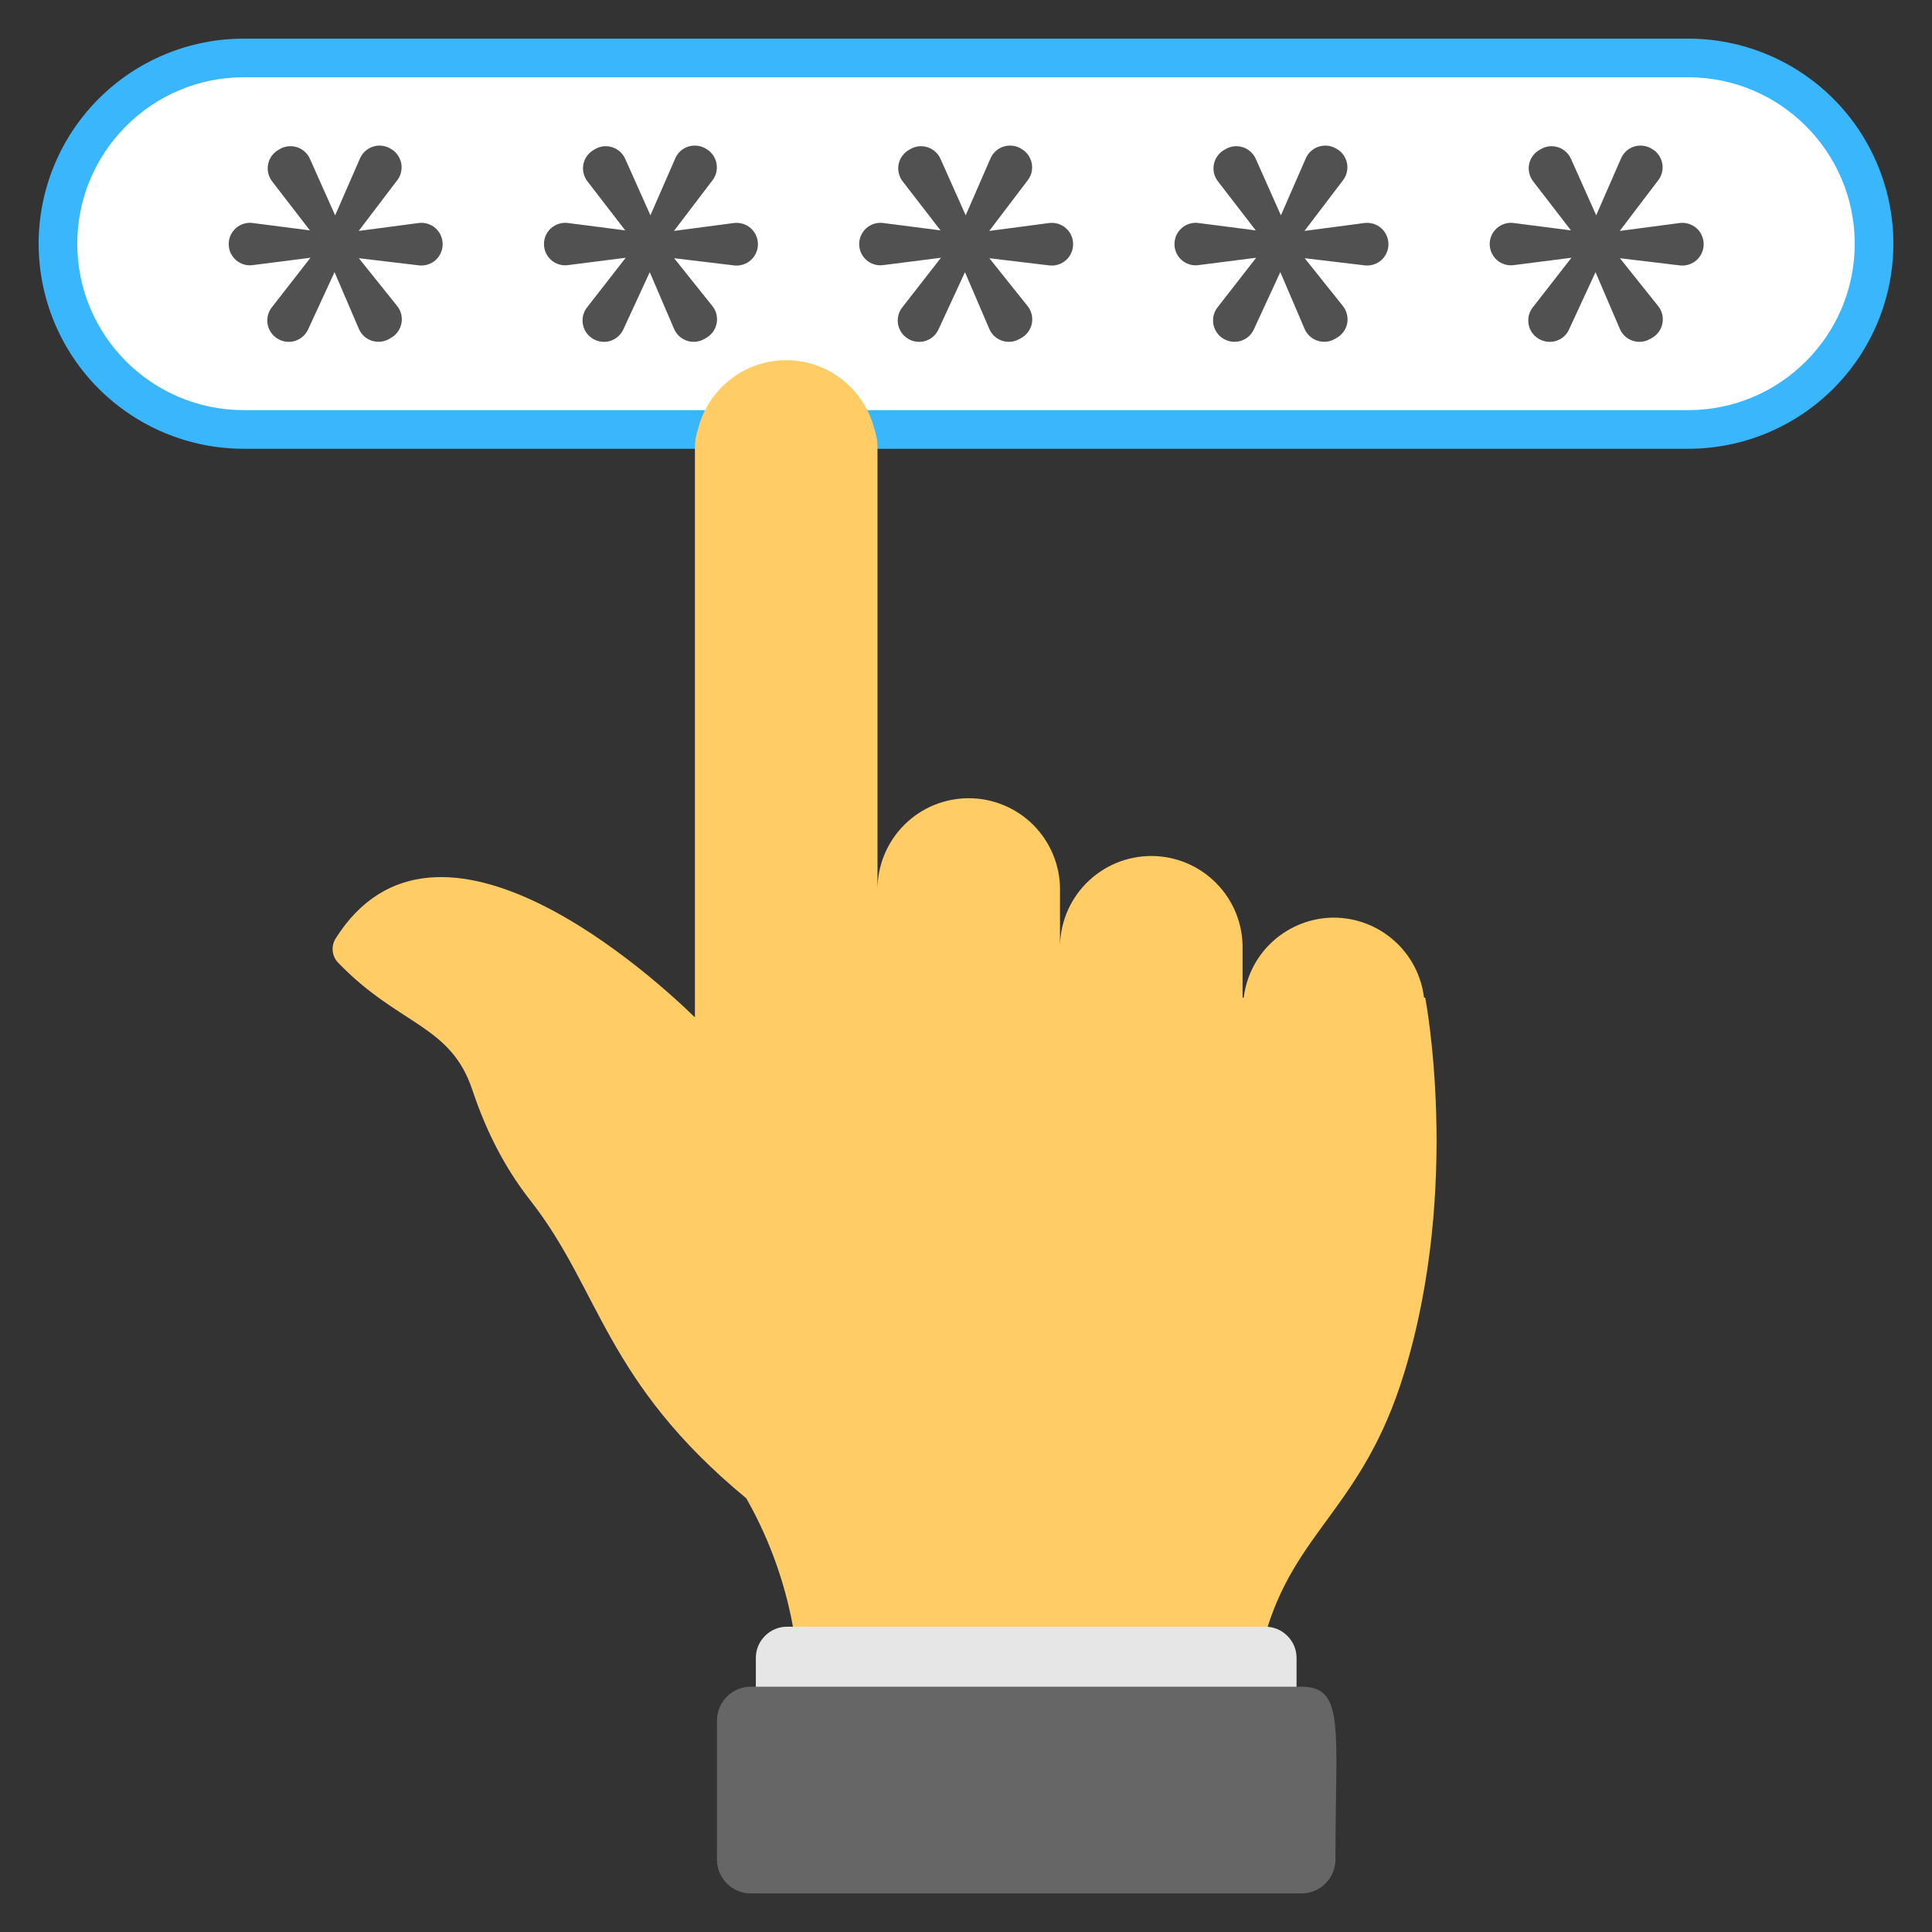 <svg width="32" height="32" viewBox="0 0 32 32" fill="none" xmlns="http://www.w3.org/2000/svg">
<rect x="0" y="0" width="32" height="32" fill="#333333" stroke="none"/>
<g clip-path="url(#clip0_452_42787)">
<path d="M27.963 0.64H4.036C3.136 0.64 2.272 0.998 1.635 1.635C0.998 2.272 0.64 3.136 0.64 4.036C0.64 4.937 0.998 5.801 1.635 6.438C2.272 7.075 3.136 7.433 4.036 7.433H27.963C28.864 7.433 29.728 7.075 30.365 6.438C31.002 5.801 31.36 4.937 31.36 4.036C31.36 3.136 31.002 2.272 30.365 1.635C29.728 0.998 28.864 0.64 27.963 0.64Z" fill="#3AB7FC"/>
<path d="M4.036 6.793C2.516 6.793 1.28 5.557 1.28 4.037C1.28 2.517 2.516 1.28 4.036 1.28H27.963C29.483 1.28 30.72 2.517 30.72 4.037C30.72 5.557 29.483 6.793 27.963 6.793H4.036Z" fill="white"/>
<path d="M6.932 3.694L5.941 3.825L6.58 2.985C6.61 2.945 6.632 2.899 6.643 2.85C6.654 2.801 6.655 2.75 6.645 2.701C6.634 2.651 6.614 2.605 6.584 2.564C6.555 2.523 6.517 2.489 6.473 2.465L6.46 2.457C6.417 2.433 6.369 2.418 6.32 2.413C6.271 2.408 6.221 2.414 6.175 2.43C6.128 2.445 6.085 2.471 6.048 2.504C6.012 2.537 5.983 2.578 5.963 2.623L5.551 3.567L5.133 2.63C5.113 2.585 5.084 2.545 5.047 2.512C5.011 2.479 4.968 2.454 4.921 2.439C4.874 2.423 4.824 2.418 4.775 2.423C4.726 2.428 4.679 2.443 4.636 2.468L4.611 2.483C4.567 2.508 4.53 2.542 4.5 2.583C4.471 2.623 4.45 2.67 4.441 2.719C4.431 2.769 4.432 2.82 4.443 2.869C4.455 2.918 4.477 2.964 4.507 3.004L5.133 3.816L4.18 3.693C4.131 3.687 4.081 3.692 4.033 3.707C3.986 3.722 3.943 3.747 3.906 3.78C3.869 3.813 3.839 3.853 3.819 3.898C3.798 3.944 3.788 3.993 3.788 4.042C3.788 4.092 3.798 4.141 3.818 4.186C3.839 4.231 3.868 4.272 3.905 4.305C3.942 4.338 3.986 4.363 4.033 4.378C4.08 4.393 4.13 4.398 4.179 4.392L5.142 4.269L4.502 5.091C4.471 5.13 4.45 5.175 4.438 5.222C4.426 5.27 4.424 5.32 4.432 5.368C4.441 5.417 4.459 5.463 4.487 5.504C4.514 5.545 4.55 5.58 4.591 5.606L4.594 5.607C4.636 5.634 4.684 5.652 4.734 5.659C4.784 5.666 4.834 5.662 4.882 5.648C4.931 5.633 4.975 5.609 5.013 5.576C5.051 5.543 5.082 5.502 5.103 5.457L5.541 4.507L5.944 5.447C6.027 5.641 6.26 5.719 6.443 5.615L6.477 5.595C6.522 5.57 6.56 5.535 6.59 5.494C6.619 5.452 6.639 5.405 6.649 5.355C6.659 5.305 6.657 5.253 6.645 5.204C6.633 5.154 6.61 5.108 6.578 5.068L5.944 4.277L6.938 4.395C6.987 4.401 7.037 4.396 7.085 4.381C7.132 4.367 7.176 4.342 7.214 4.309C7.251 4.276 7.281 4.235 7.301 4.189C7.321 4.144 7.332 4.095 7.332 4.045V4.044C7.332 3.993 7.321 3.944 7.3 3.898C7.28 3.852 7.249 3.811 7.212 3.778C7.174 3.745 7.129 3.72 7.081 3.706C7.033 3.691 6.982 3.687 6.932 3.694ZM12.154 3.694L11.163 3.825L11.802 2.985C11.832 2.945 11.854 2.899 11.865 2.85C11.876 2.801 11.876 2.75 11.866 2.701C11.856 2.651 11.836 2.605 11.806 2.564C11.776 2.523 11.739 2.489 11.695 2.465L11.682 2.457C11.639 2.433 11.591 2.417 11.542 2.413C11.493 2.408 11.443 2.414 11.396 2.429C11.35 2.445 11.306 2.47 11.27 2.503C11.233 2.537 11.204 2.577 11.185 2.623L10.773 3.566L10.355 2.63C10.335 2.585 10.306 2.545 10.269 2.512C10.233 2.479 10.189 2.454 10.143 2.439C10.096 2.424 10.046 2.418 9.997 2.423C9.948 2.429 9.901 2.444 9.858 2.469L9.834 2.483C9.79 2.508 9.752 2.542 9.723 2.583C9.693 2.623 9.673 2.67 9.663 2.719C9.653 2.769 9.654 2.82 9.666 2.869C9.677 2.918 9.699 2.964 9.73 3.004L10.356 3.816L9.402 3.693C9.352 3.687 9.302 3.692 9.255 3.707C9.208 3.722 9.164 3.747 9.127 3.78C9.09 3.813 9.061 3.853 9.04 3.898C9.02 3.944 9.01 3.993 9.01 4.042C9.01 4.092 9.02 4.141 9.04 4.186C9.06 4.231 9.09 4.272 9.127 4.305C9.164 4.338 9.207 4.363 9.255 4.378C9.302 4.393 9.352 4.398 9.401 4.392L10.364 4.269L9.723 5.092C9.693 5.131 9.671 5.175 9.659 5.223C9.647 5.271 9.646 5.321 9.654 5.369C9.662 5.418 9.681 5.464 9.708 5.505C9.736 5.545 9.771 5.58 9.813 5.606L9.816 5.608C9.858 5.635 9.906 5.652 9.955 5.659C10.005 5.666 10.056 5.662 10.104 5.648C10.152 5.634 10.197 5.609 10.234 5.576C10.272 5.543 10.303 5.503 10.324 5.457L10.762 4.508L11.165 5.448C11.249 5.642 11.482 5.72 11.665 5.615L11.698 5.596C11.743 5.57 11.781 5.536 11.811 5.494C11.84 5.453 11.861 5.405 11.87 5.355C11.88 5.305 11.878 5.254 11.866 5.204C11.854 5.155 11.831 5.109 11.799 5.069L11.166 4.277L12.159 4.396C12.209 4.402 12.259 4.397 12.307 4.382C12.354 4.367 12.398 4.342 12.435 4.309C12.473 4.276 12.502 4.236 12.523 4.19C12.543 4.145 12.554 4.095 12.554 4.045V4.044C12.553 3.993 12.543 3.944 12.522 3.898C12.501 3.852 12.471 3.812 12.433 3.778C12.395 3.745 12.351 3.721 12.303 3.706C12.255 3.692 12.204 3.688 12.154 3.694ZM17.376 3.694L16.385 3.825L17.023 2.985C17.054 2.945 17.075 2.899 17.087 2.85C17.098 2.801 17.098 2.75 17.088 2.701C17.078 2.651 17.057 2.605 17.028 2.564C16.998 2.523 16.96 2.489 16.916 2.465L16.904 2.457C16.861 2.433 16.813 2.417 16.764 2.413C16.715 2.408 16.665 2.414 16.618 2.429C16.571 2.445 16.528 2.47 16.492 2.503C16.455 2.537 16.426 2.577 16.406 2.623L15.995 3.566L15.577 2.63C15.557 2.585 15.528 2.545 15.491 2.512C15.454 2.479 15.411 2.454 15.364 2.439C15.317 2.424 15.268 2.418 15.219 2.423C15.17 2.429 15.122 2.444 15.08 2.469L15.055 2.483C15.011 2.508 14.973 2.542 14.944 2.583C14.914 2.623 14.894 2.67 14.884 2.719C14.874 2.769 14.875 2.82 14.887 2.869C14.898 2.918 14.92 2.964 14.951 3.004L15.578 3.816L14.623 3.693C14.573 3.687 14.524 3.692 14.476 3.707C14.429 3.722 14.386 3.747 14.348 3.78C14.312 3.813 14.282 3.853 14.262 3.898C14.241 3.944 14.231 3.993 14.231 4.042C14.231 4.092 14.241 4.141 14.261 4.186C14.281 4.231 14.311 4.272 14.348 4.305C14.385 4.338 14.428 4.363 14.476 4.378C14.523 4.393 14.573 4.398 14.622 4.392L15.585 4.269L14.944 5.092C14.914 5.131 14.892 5.175 14.88 5.223C14.868 5.271 14.866 5.321 14.874 5.369C14.883 5.418 14.902 5.464 14.929 5.505C14.956 5.545 14.992 5.58 15.034 5.606L15.036 5.608C15.079 5.635 15.126 5.652 15.176 5.659C15.226 5.666 15.276 5.662 15.324 5.648C15.373 5.634 15.417 5.609 15.455 5.576C15.493 5.543 15.523 5.503 15.544 5.457L15.983 4.508L16.386 5.448C16.469 5.642 16.702 5.72 16.885 5.615L16.92 5.596C16.964 5.57 17.002 5.536 17.032 5.494C17.061 5.453 17.082 5.405 17.091 5.355C17.101 5.305 17.099 5.254 17.087 5.204C17.075 5.155 17.052 5.109 17.02 5.069L16.387 4.277L17.38 4.396C17.429 4.402 17.48 4.397 17.527 4.382C17.575 4.367 17.619 4.342 17.656 4.309C17.693 4.276 17.723 4.236 17.743 4.19C17.764 4.145 17.774 4.095 17.774 4.045V4.044C17.774 3.993 17.764 3.944 17.743 3.898C17.722 3.852 17.692 3.812 17.654 3.779C17.617 3.745 17.572 3.721 17.524 3.706C17.476 3.692 17.426 3.688 17.376 3.694ZM22.598 3.694L21.606 3.825L22.245 2.985C22.276 2.945 22.297 2.899 22.308 2.85C22.319 2.801 22.32 2.75 22.31 2.701C22.3 2.651 22.279 2.605 22.25 2.564C22.22 2.523 22.182 2.489 22.138 2.465L22.125 2.458C22.082 2.433 22.034 2.418 21.985 2.413C21.936 2.409 21.886 2.414 21.839 2.43C21.792 2.445 21.749 2.471 21.713 2.504C21.676 2.537 21.647 2.578 21.628 2.623L21.216 3.567L20.799 2.63C20.779 2.585 20.749 2.545 20.713 2.512C20.676 2.479 20.633 2.454 20.586 2.439C20.539 2.424 20.49 2.418 20.441 2.423C20.392 2.429 20.344 2.444 20.301 2.469L20.276 2.483C20.233 2.508 20.195 2.542 20.166 2.583C20.136 2.623 20.116 2.67 20.106 2.719C20.096 2.769 20.097 2.82 20.108 2.869C20.12 2.918 20.142 2.964 20.173 3.004L20.799 3.816L19.844 3.693C19.795 3.687 19.745 3.692 19.698 3.707C19.651 3.722 19.607 3.747 19.57 3.78C19.533 3.813 19.504 3.853 19.483 3.898C19.463 3.944 19.453 3.993 19.453 4.042C19.452 4.092 19.463 4.141 19.483 4.186C19.503 4.231 19.533 4.272 19.57 4.305C19.607 4.338 19.65 4.363 19.697 4.378C19.745 4.393 19.794 4.398 19.844 4.392L20.806 4.269L20.166 5.091C20.136 5.13 20.114 5.175 20.102 5.223C20.09 5.27 20.089 5.32 20.097 5.369C20.106 5.417 20.124 5.463 20.152 5.504C20.179 5.545 20.215 5.58 20.257 5.606L20.259 5.607C20.302 5.634 20.349 5.651 20.399 5.658C20.449 5.665 20.499 5.661 20.547 5.647C20.596 5.633 20.64 5.609 20.678 5.576C20.716 5.543 20.746 5.502 20.767 5.457L21.206 4.507L21.608 5.447C21.692 5.641 21.924 5.719 22.108 5.615L22.142 5.595C22.186 5.57 22.225 5.535 22.254 5.494C22.284 5.452 22.304 5.405 22.314 5.355C22.323 5.305 22.322 5.253 22.309 5.204C22.297 5.154 22.274 5.108 22.242 5.068L21.61 4.277L22.603 4.395C22.652 4.401 22.703 4.396 22.75 4.381C22.798 4.367 22.841 4.342 22.879 4.309C22.916 4.276 22.946 4.235 22.966 4.189C22.987 4.144 22.997 4.095 22.997 4.045V4.044C22.997 3.993 22.986 3.944 22.965 3.898C22.945 3.852 22.914 3.812 22.876 3.778C22.839 3.745 22.794 3.721 22.746 3.706C22.698 3.692 22.648 3.688 22.598 3.694ZM27.819 3.694L26.828 3.825L27.466 2.985C27.497 2.945 27.518 2.899 27.529 2.85C27.541 2.801 27.541 2.75 27.531 2.701C27.521 2.651 27.5 2.605 27.471 2.564C27.441 2.523 27.403 2.489 27.359 2.465L27.346 2.457C27.304 2.433 27.256 2.418 27.207 2.413C27.158 2.408 27.108 2.414 27.061 2.429C27.014 2.445 26.971 2.47 26.935 2.503C26.899 2.537 26.87 2.577 26.85 2.623L26.438 3.566L26.02 2.63C26 2.585 25.971 2.545 25.934 2.512C25.897 2.479 25.854 2.454 25.807 2.439C25.76 2.424 25.711 2.418 25.662 2.423C25.613 2.429 25.565 2.444 25.523 2.469L25.498 2.483C25.454 2.508 25.416 2.542 25.387 2.583C25.357 2.623 25.337 2.67 25.327 2.719C25.317 2.769 25.318 2.82 25.33 2.869C25.341 2.918 25.363 2.964 25.394 3.004L26.02 3.816L25.066 3.693C25.017 3.687 24.967 3.692 24.92 3.707C24.873 3.722 24.829 3.747 24.792 3.78C24.755 3.813 24.725 3.853 24.705 3.898C24.685 3.944 24.674 3.993 24.674 4.042C24.674 4.092 24.685 4.141 24.705 4.186C24.725 4.231 24.755 4.272 24.791 4.305C24.828 4.338 24.872 4.363 24.919 4.378C24.966 4.393 25.016 4.398 25.066 4.392L26.028 4.269L25.387 5.092C25.357 5.131 25.335 5.175 25.323 5.223C25.311 5.271 25.31 5.321 25.318 5.369C25.326 5.418 25.345 5.464 25.372 5.505C25.4 5.545 25.436 5.58 25.477 5.606L25.48 5.608C25.522 5.635 25.57 5.652 25.62 5.659C25.669 5.666 25.72 5.662 25.768 5.648C25.817 5.634 25.861 5.61 25.899 5.577C25.937 5.544 25.968 5.503 25.988 5.457L26.427 4.508L26.83 5.448C26.913 5.642 27.146 5.72 27.329 5.615L27.364 5.596C27.408 5.57 27.446 5.536 27.476 5.494C27.506 5.453 27.526 5.405 27.535 5.355C27.545 5.305 27.544 5.254 27.531 5.204C27.519 5.155 27.496 5.109 27.464 5.069L26.831 4.277L27.824 4.396C27.873 4.402 27.924 4.397 27.971 4.382C28.019 4.367 28.063 4.342 28.1 4.309C28.137 4.276 28.167 4.236 28.187 4.19C28.208 4.145 28.218 4.095 28.218 4.045V4.044C28.218 3.993 28.207 3.944 28.187 3.898C28.166 3.852 28.136 3.811 28.098 3.778C28.06 3.745 28.015 3.721 27.967 3.706C27.919 3.692 27.869 3.687 27.819 3.694Z" fill="#515151"/>
<path d="M23.606 16.523H23.586C23.542 16.158 23.365 15.822 23.09 15.579C22.815 15.335 22.461 15.2 22.093 15.199C21.726 15.2 21.371 15.335 21.096 15.579C20.821 15.822 20.645 16.158 20.6 16.523H20.581V15.722C20.585 15.52 20.549 15.32 20.475 15.133C20.401 14.946 20.29 14.776 20.149 14.632C20.009 14.489 19.84 14.374 19.655 14.296C19.469 14.218 19.27 14.178 19.069 14.178C18.868 14.178 18.669 14.218 18.483 14.296C18.298 14.374 18.13 14.489 17.989 14.632C17.848 14.776 17.737 14.946 17.663 15.133C17.589 15.32 17.553 15.52 17.557 15.722V14.732C17.557 14.534 17.518 14.337 17.442 14.154C17.366 13.97 17.254 13.804 17.114 13.663C16.974 13.523 16.807 13.412 16.623 13.336C16.44 13.26 16.244 13.221 16.045 13.221C15.847 13.221 15.65 13.26 15.466 13.336C15.283 13.412 15.117 13.523 14.976 13.664C14.836 13.804 14.725 13.971 14.649 14.154C14.573 14.338 14.534 14.534 14.534 14.733V7.397C14.534 7.298 14.513 7.203 14.484 7.111C14.319 6.454 13.73 5.966 13.022 5.966C12.314 5.966 11.725 6.454 11.56 7.111C11.529 7.203 11.512 7.3 11.51 7.397V16.851C10.874 16.23 7.234 12.868 5.553 15.554C5.517 15.617 5.502 15.69 5.512 15.762C5.521 15.834 5.555 15.9 5.606 15.951C6.608 16.988 7.462 16.968 7.823 18.051C8.102 18.886 8.45 19.457 8.788 19.888C9.949 21.372 10.017 22.88 12.361 24.817C12.766 25.53 13.038 26.311 13.164 27.121H20.944C21.432 25.352 22.569 24.988 23.255 22.75C24.209 19.637 23.606 16.523 23.606 16.523Z" fill="#FFCC66"/>
<path d="M20.958 26.943H13.036C12.899 26.943 12.768 26.998 12.671 27.095C12.574 27.191 12.519 27.323 12.519 27.46V29.31C12.519 29.596 12.751 29.827 13.036 29.827H20.958C21.026 29.827 21.093 29.813 21.156 29.787C21.218 29.761 21.275 29.723 21.323 29.675C21.371 29.627 21.409 29.57 21.435 29.508C21.461 29.445 21.475 29.378 21.475 29.31V27.46C21.475 27.323 21.42 27.192 21.323 27.095C21.226 26.998 21.095 26.943 20.958 26.943Z" fill="#E6E6E6"/>
<path d="M21.558 27.937H12.436C12.287 27.937 12.145 27.996 12.039 28.102C11.934 28.207 11.875 28.35 11.875 28.499V30.799C11.875 31.109 12.126 31.361 12.436 31.361H21.558C21.706 31.361 21.849 31.302 21.954 31.196C22.06 31.091 22.119 30.948 22.119 30.799C22.119 28.637 22.283 27.937 21.558 27.937Z" fill="#666666"/>
</g>
<defs>
<clipPath id="clip0_452_42787">
<rect width="32" height="32" fill="white"/>
</clipPath>
</defs>
</svg>
